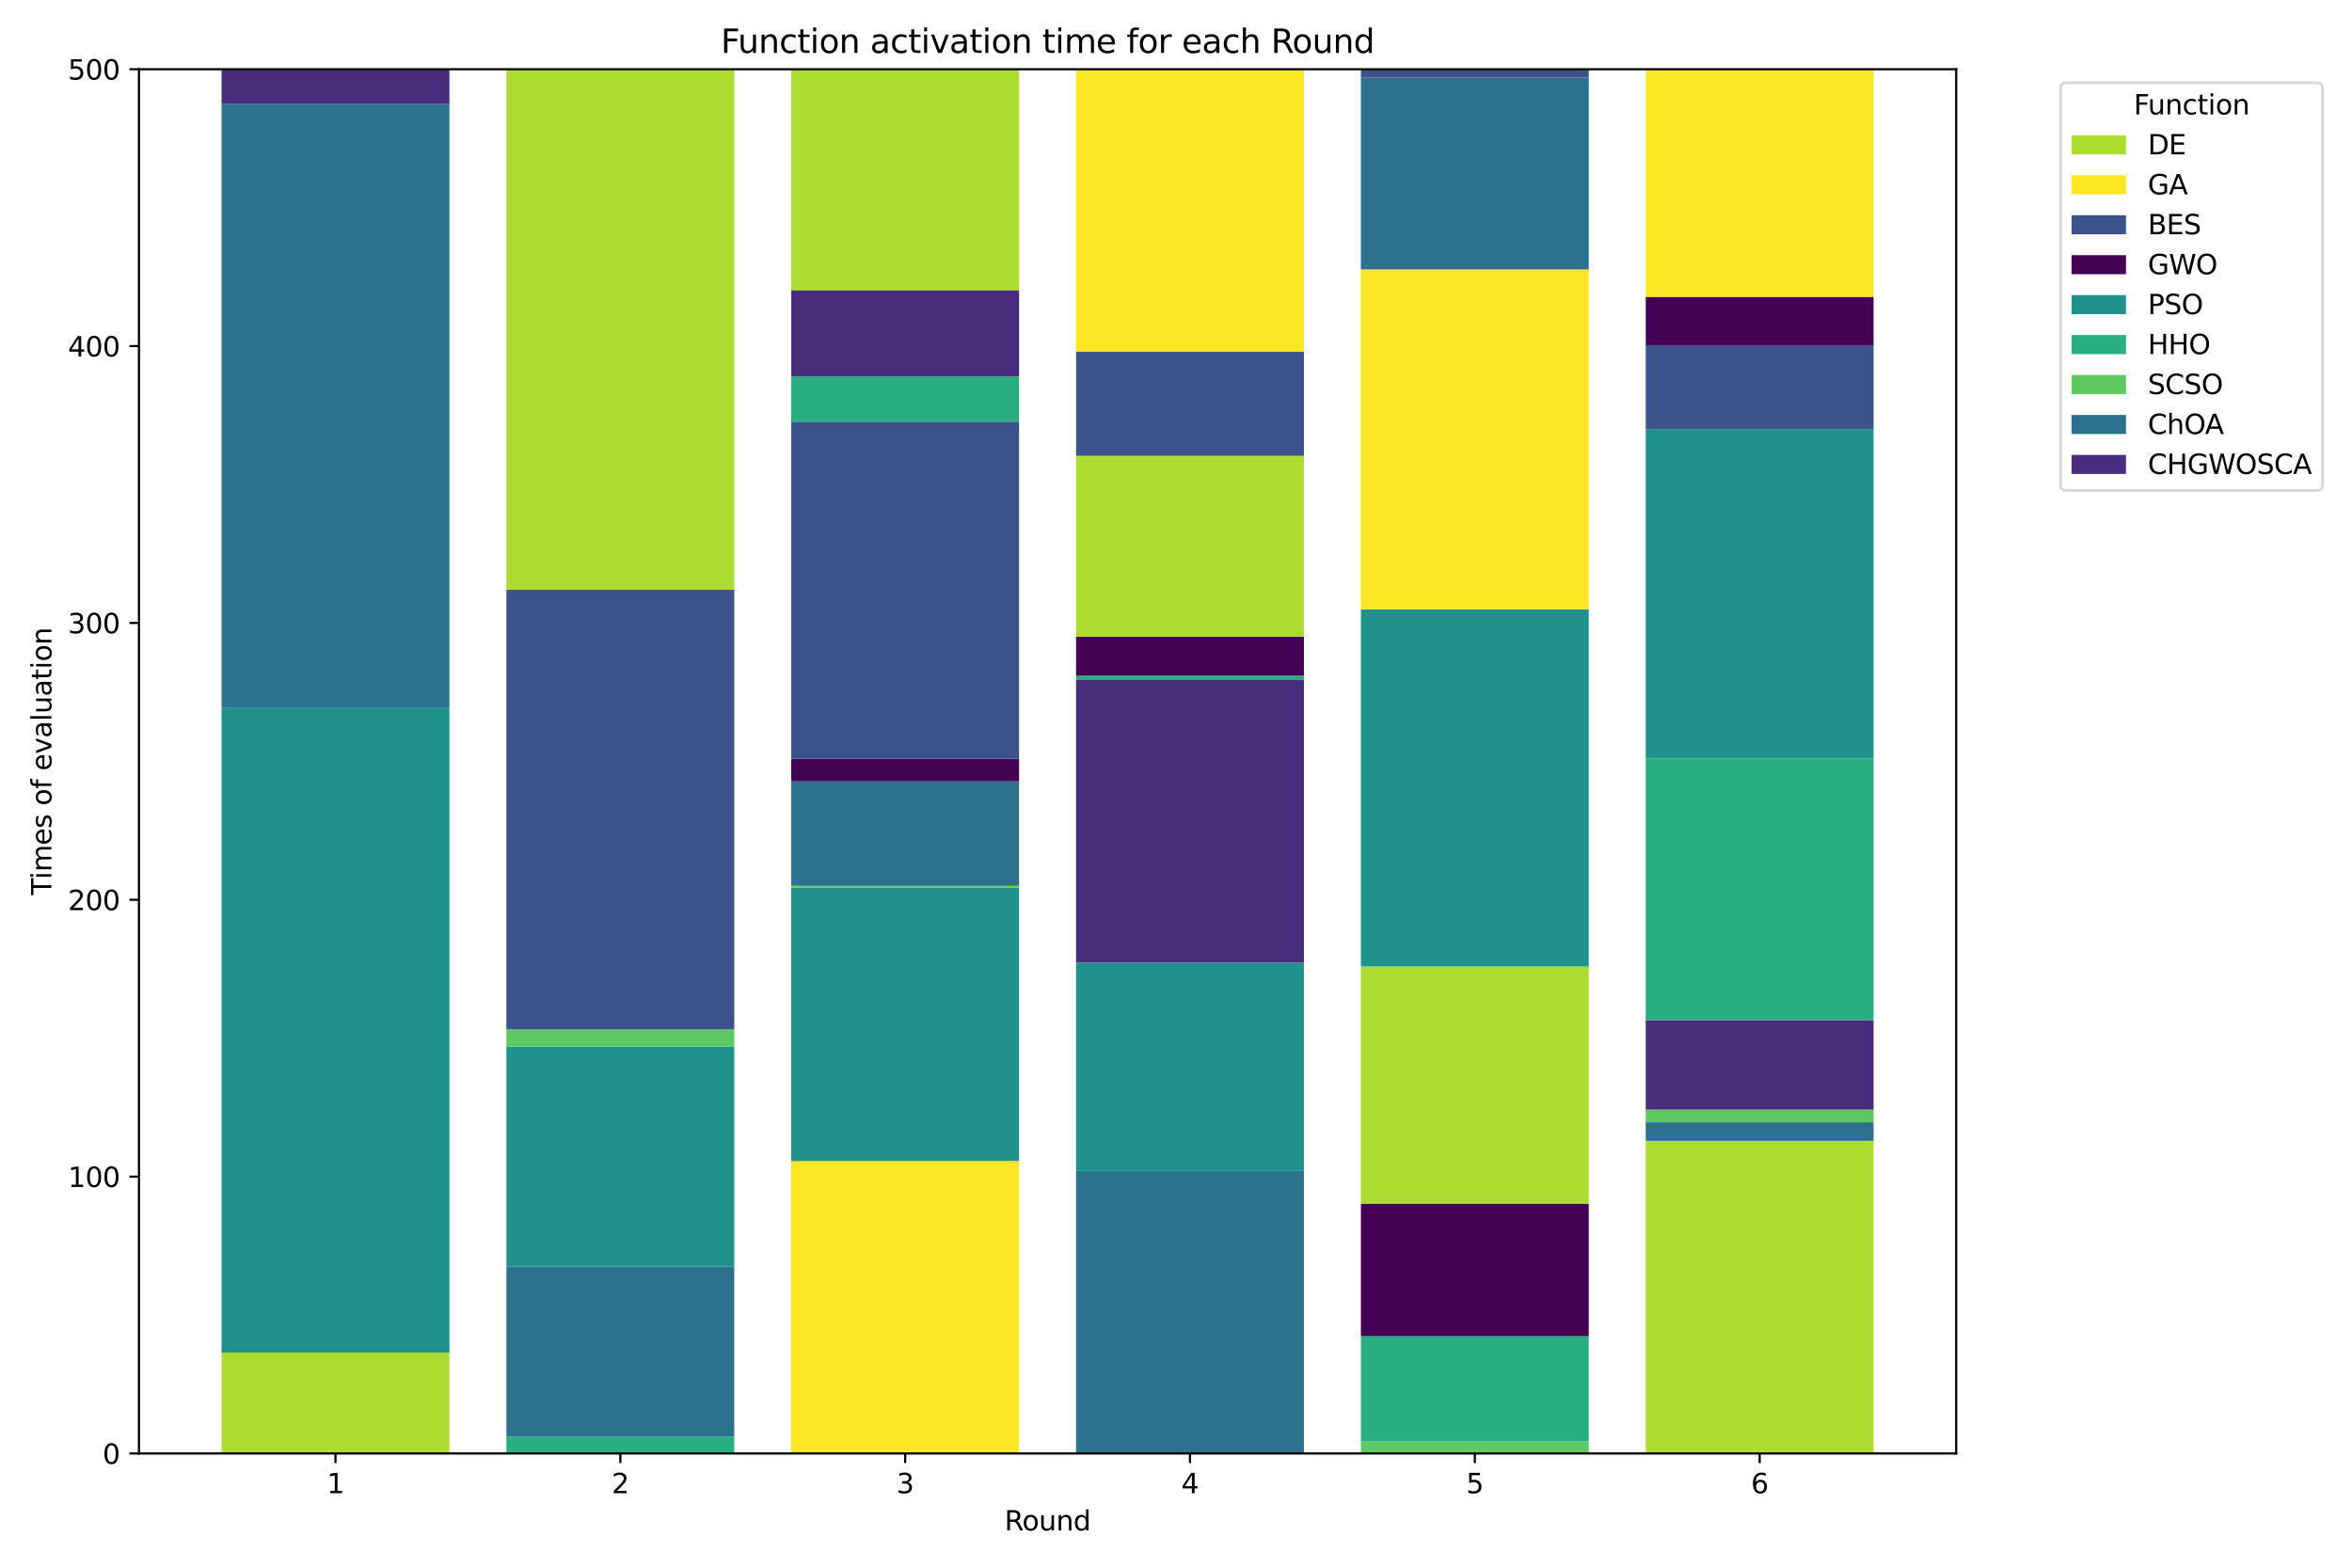 <?xml version="1.0" encoding="utf-8" standalone="no"?>
<!DOCTYPE svg PUBLIC "-//W3C//DTD SVG 1.1//EN"
  "http://www.w3.org/Graphics/SVG/1.1/DTD/svg11.dtd">
<svg xmlns:xlink="http://www.w3.org/1999/xlink" width="864pt" height="576pt" viewBox="0 0 864 576" xmlns="http://www.w3.org/2000/svg" version="1.1">
 <defs>
  <style type="text/css">*{stroke-linejoin: round; stroke-linecap: butt}</style>
 </defs>
 <g id="figure_1">
  <g id="patch_1">
   <path d="M 0 576 
L 864 576 
L 864 0 
L 0 0 
z
" style="fill: #ffffff"/>
  </g>
  <g id="axes_1">
   <g id="patch_2">
    <path d="M 51.05 534.04 
L 718.6 534.04 
L 718.6 25.44 
L 51.05 25.44 
z
" style="fill: #ffffff"/>
   </g>
   <g id="patch_3">
    <path d="M 81.393 534.04 
L 165.099 534.04 
L 165.099 497.001 
L 81.393 497.001 
z
" clip-path="url(#p1370273484)" style="fill: #addc30"/>
   </g>
   <g id="patch_4">
    <path d="M 81.393 497.001 
L 165.099 497.001 
L 165.099 497.001 
L 81.393 497.001 
z
" clip-path="url(#p1370273484)" style="fill: #fde725"/>
   </g>
   <g id="patch_5">
    <path d="M 81.393 497.001 
L 165.099 497.001 
L 165.099 497.001 
L 81.393 497.001 
z
" clip-path="url(#p1370273484)" style="fill: #3b528b"/>
   </g>
   <g id="patch_6">
    <path d="M 81.393 497.001 
L 165.099 497.001 
L 165.099 497.001 
L 81.393 497.001 
z
" clip-path="url(#p1370273484)" style="fill: #440154"/>
   </g>
   <g id="patch_7">
    <path d="M 81.393 497.001 
L 165.099 497.001 
L 165.099 259.958 
L 81.393 259.958 
z
" clip-path="url(#p1370273484)" style="fill: #21918c"/>
   </g>
   <g id="patch_8">
    <path d="M 81.393 259.958 
L 165.099 259.958 
L 165.099 259.958 
L 81.393 259.958 
z
" clip-path="url(#p1370273484)" style="fill: #28ae80"/>
   </g>
   <g id="patch_9">
    <path d="M 81.393 259.958 
L 165.099 259.958 
L 165.099 259.958 
L 81.393 259.958 
z
" clip-path="url(#p1370273484)" style="fill: #5ec962"/>
   </g>
   <g id="patch_10">
    <path d="M 81.393 259.958 
L 165.099 259.958 
L 165.099 38.202 
L 81.393 38.202 
z
" clip-path="url(#p1370273484)" style="fill: #2c728e"/>
   </g>
   <g id="patch_11">
    <path d="M 81.393 38.202 
L 165.099 38.202 
L 165.099 25.44 
L 81.393 25.44 
z
" clip-path="url(#p1370273484)" style="fill: #472d7b"/>
   </g>
   <g id="patch_12">
    <path d="M 186.025 534.04 
L 269.73 534.04 
L 269.73 527.895 
L 186.025 527.895 
z
" clip-path="url(#p1370273484)" style="fill: #28ae80"/>
   </g>
   <g id="patch_13">
    <path d="M 186.025 527.895 
L 269.73 527.895 
L 269.73 465.314 
L 186.025 465.314 
z
" clip-path="url(#p1370273484)" style="fill: #2c728e"/>
   </g>
   <g id="patch_14">
    <path d="M 186.025 465.314 
L 269.73 465.314 
L 269.73 384.478 
L 186.025 384.478 
z
" clip-path="url(#p1370273484)" style="fill: #21918c"/>
   </g>
   <g id="patch_15">
    <path d="M 186.025 384.478 
L 269.73 384.478 
L 269.73 378.208 
L 186.025 378.208 
z
" clip-path="url(#p1370273484)" style="fill: #5ec962"/>
   </g>
   <g id="patch_16">
    <path d="M 186.025 378.208 
L 269.73 378.208 
L 269.73 378.208 
L 186.025 378.208 
z
" clip-path="url(#p1370273484)" style="fill: #472d7b"/>
   </g>
   <g id="patch_17">
    <path d="M 186.025 378.208 
L 269.73 378.208 
L 269.73 216.913 
L 186.025 216.913 
z
" clip-path="url(#p1370273484)" style="fill: #3b528b"/>
   </g>
   <g id="patch_18">
    <path d="M 186.025 216.913 
L 269.73 216.913 
L 269.73 216.669 
L 186.025 216.669 
z
" clip-path="url(#p1370273484)" style="fill: #440154"/>
   </g>
   <g id="patch_19">
    <path d="M 186.025 216.669 
L 269.73 216.669 
L 269.73 25.44 
L 186.025 25.44 
z
" clip-path="url(#p1370273484)" style="fill: #addc30"/>
   </g>
   <g id="patch_20">
    <path d="M 186.025 25.44 
L 269.73 25.44 
L 269.73 25.44 
L 186.025 25.44 
z
" clip-path="url(#p1370273484)" style="fill: #fde725"/>
   </g>
   <g id="patch_21">
    <path d="M 290.657 534.04 
L 374.362 534.04 
L 374.362 426.599 
L 290.657 426.599 
z
" clip-path="url(#p1370273484)" style="fill: #fde725"/>
   </g>
   <g id="patch_22">
    <path d="M 290.657 426.599 
L 374.362 426.599 
L 374.362 326.133 
L 290.657 326.133 
z
" clip-path="url(#p1370273484)" style="fill: #21918c"/>
   </g>
   <g id="patch_23">
    <path d="M 290.657 326.133 
L 374.362 326.133 
L 374.362 325.445 
L 290.657 325.445 
z
" clip-path="url(#p1370273484)" style="fill: #5ec962"/>
   </g>
   <g id="patch_24">
    <path d="M 290.657 325.445 
L 374.362 325.445 
L 374.362 287.085 
L 290.657 287.085 
z
" clip-path="url(#p1370273484)" style="fill: #2c728e"/>
   </g>
   <g id="patch_25">
    <path d="M 290.657 287.085 
L 374.362 287.085 
L 374.362 278.74 
L 290.657 278.74 
z
" clip-path="url(#p1370273484)" style="fill: #440154"/>
   </g>
   <g id="patch_26">
    <path d="M 290.657 278.74 
L 374.362 278.74 
L 374.362 154.922 
L 290.657 154.922 
z
" clip-path="url(#p1370273484)" style="fill: #3b528b"/>
   </g>
   <g id="patch_27">
    <path d="M 290.657 154.922 
L 374.362 154.922 
L 374.362 138.315 
L 290.657 138.315 
z
" clip-path="url(#p1370273484)" style="fill: #28ae80"/>
   </g>
   <g id="patch_28">
    <path d="M 290.657 138.315 
L 374.362 138.315 
L 374.362 106.607 
L 290.657 106.607 
z
" clip-path="url(#p1370273484)" style="fill: #472d7b"/>
   </g>
   <g id="patch_29">
    <path d="M 290.657 106.607 
L 374.362 106.607 
L 374.362 25.44 
L 290.657 25.44 
z
" clip-path="url(#p1370273484)" style="fill: #addc30"/>
   </g>
   <g id="patch_30">
    <path d="M 395.288 534.04 
L 478.993 534.04 
L 478.993 430.215 
L 395.288 430.215 
z
" clip-path="url(#p1370273484)" style="fill: #2c728e"/>
   </g>
   <g id="patch_31">
    <path d="M 395.288 430.215 
L 478.993 430.215 
L 478.993 430.215 
L 395.288 430.215 
z
" clip-path="url(#p1370273484)" style="fill: #5ec962"/>
   </g>
   <g id="patch_32">
    <path d="M 395.288 430.215 
L 478.993 430.215 
L 478.993 353.688 
L 395.288 353.688 
z
" clip-path="url(#p1370273484)" style="fill: #21918c"/>
   </g>
   <g id="patch_33">
    <path d="M 395.288 353.688 
L 478.993 353.688 
L 478.993 249.863 
L 395.288 249.863 
z
" clip-path="url(#p1370273484)" style="fill: #472d7b"/>
   </g>
   <g id="patch_34">
    <path d="M 395.288 249.863 
L 478.993 249.863 
L 478.993 248.274 
L 395.288 248.274 
z
" clip-path="url(#p1370273484)" style="fill: #28ae80"/>
   </g>
   <g id="patch_35">
    <path d="M 395.288 248.274 
L 478.993 248.274 
L 478.993 233.922 
L 395.288 233.922 
z
" clip-path="url(#p1370273484)" style="fill: #440154"/>
   </g>
   <g id="patch_36">
    <path d="M 395.288 233.922 
L 478.993 233.922 
L 478.993 167.461 
L 395.288 167.461 
z
" clip-path="url(#p1370273484)" style="fill: #addc30"/>
   </g>
   <g id="patch_37">
    <path d="M 395.288 167.461 
L 478.993 167.461 
L 478.993 129.265 
L 395.288 129.265 
z
" clip-path="url(#p1370273484)" style="fill: #3b528b"/>
   </g>
   <g id="patch_38">
    <path d="M 395.288 129.265 
L 478.993 129.265 
L 478.993 25.44 
L 395.288 25.44 
z
" clip-path="url(#p1370273484)" style="fill: #fde725"/>
   </g>
   <g id="patch_39">
    <path d="M 499.92 534.04 
L 583.625 534.04 
L 583.625 534.04 
L 499.92 534.04 
z
" clip-path="url(#p1370273484)" style="fill: #472d7b"/>
   </g>
   <g id="patch_40">
    <path d="M 499.92 534.04 
L 583.625 534.04 
L 583.625 529.569 
L 499.92 529.569 
z
" clip-path="url(#p1370273484)" style="fill: #5ec962"/>
   </g>
   <g id="patch_41">
    <path d="M 499.92 529.569 
L 583.625 529.569 
L 583.625 490.949 
L 499.92 490.949 
z
" clip-path="url(#p1370273484)" style="fill: #28ae80"/>
   </g>
   <g id="patch_42">
    <path d="M 499.92 490.949 
L 583.625 490.949 
L 583.625 442.234 
L 499.92 442.234 
z
" clip-path="url(#p1370273484)" style="fill: #440154"/>
   </g>
   <g id="patch_43">
    <path d="M 499.92 442.234 
L 583.625 442.234 
L 583.625 355.106 
L 499.92 355.106 
z
" clip-path="url(#p1370273484)" style="fill: #addc30"/>
   </g>
   <g id="patch_44">
    <path d="M 499.92 355.106 
L 583.625 355.106 
L 583.625 223.829 
L 499.92 223.829 
z
" clip-path="url(#p1370273484)" style="fill: #21918c"/>
   </g>
   <g id="patch_45">
    <path d="M 499.92 223.829 
L 583.625 223.829 
L 583.625 98.989 
L 499.92 98.989 
z
" clip-path="url(#p1370273484)" style="fill: #fde725"/>
   </g>
   <g id="patch_46">
    <path d="M 499.92 98.989 
L 583.625 98.989 
L 583.625 28.529 
L 499.92 28.529 
z
" clip-path="url(#p1370273484)" style="fill: #2c728e"/>
   </g>
   <g id="patch_47">
    <path d="M 499.92 28.529 
L 583.625 28.529 
L 583.625 25.44 
L 499.92 25.44 
z
" clip-path="url(#p1370273484)" style="fill: #3b528b"/>
   </g>
   <g id="patch_48">
    <path d="M 604.551 534.04 
L 688.257 534.04 
L 688.257 419.161 
L 604.551 419.161 
z
" clip-path="url(#p1370273484)" style="fill: #addc30"/>
   </g>
   <g id="patch_49">
    <path d="M 604.551 419.161 
L 688.257 419.161 
L 688.257 412.333 
L 604.551 412.333 
z
" clip-path="url(#p1370273484)" style="fill: #2c728e"/>
   </g>
   <g id="patch_50">
    <path d="M 604.551 412.333 
L 688.257 412.333 
L 688.257 407.667 
L 604.551 407.667 
z
" clip-path="url(#p1370273484)" style="fill: #5ec962"/>
   </g>
   <g id="patch_51">
    <path d="M 604.551 407.667 
L 688.257 407.667 
L 688.257 374.815 
L 604.551 374.815 
z
" clip-path="url(#p1370273484)" style="fill: #472d7b"/>
   </g>
   <g id="patch_52">
    <path d="M 604.551 374.815 
L 688.257 374.815 
L 688.257 278.67 
L 604.551 278.67 
z
" clip-path="url(#p1370273484)" style="fill: #28ae80"/>
   </g>
   <g id="patch_53">
    <path d="M 604.551 278.67 
L 688.257 278.67 
L 688.257 157.648 
L 604.551 157.648 
z
" clip-path="url(#p1370273484)" style="fill: #21918c"/>
   </g>
   <g id="patch_54">
    <path d="M 604.551 157.648 
L 688.257 157.648 
L 688.257 126.829 
L 604.551 126.829 
z
" clip-path="url(#p1370273484)" style="fill: #3b528b"/>
   </g>
   <g id="patch_55">
    <path d="M 604.551 126.829 
L 688.257 126.829 
L 688.257 109.067 
L 604.551 109.067 
z
" clip-path="url(#p1370273484)" style="fill: #440154"/>
   </g>
   <g id="patch_56">
    <path d="M 604.551 109.067 
L 688.257 109.067 
L 688.257 25.44 
L 604.551 25.44 
z
" clip-path="url(#p1370273484)" style="fill: #fde725"/>
   </g>
   <g id="matplotlib.axis_1">
    <g id="xtick_1">
     <g id="line2d_1">
      <defs>
       <path id="m82ed3b5770" d="M 0 0 
L 0 3.5 
" style="stroke: #000000; stroke-width: 0.8"/>
      </defs>
      <g>
       <use xlink:href="#m82ed3b5770" x="123.246" y="534.04" style="stroke: #000000; stroke-width: 0.8"/>
      </g>
     </g>
     <g id="text_1">
      <!-- 1 -->
      <g transform="translate(120.065 548.638) scale(0.1 -0.1)">
       <defs>
        <path id="DejaVuSans-31" d="M 794 531 
L 1825 531 
L 1825 4091 
L 703 3866 
L 703 4441 
L 1819 4666 
L 2450 4666 
L 2450 531 
L 3481 531 
L 3481 0 
L 794 0 
L 794 531 
z
" transform="scale(0.016)"/>
       </defs>
       <use xlink:href="#DejaVuSans-31"/>
      </g>
     </g>
    </g>
    <g id="xtick_2">
     <g id="line2d_2">
      <g>
       <use xlink:href="#m82ed3b5770" x="227.878" y="534.04" style="stroke: #000000; stroke-width: 0.8"/>
      </g>
     </g>
     <g id="text_2">
      <!-- 2 -->
      <g transform="translate(224.696 548.638) scale(0.1 -0.1)">
       <defs>
        <path id="DejaVuSans-32" d="M 1228 531 
L 3431 531 
L 3431 0 
L 469 0 
L 469 531 
Q 828 903 1448 1529 
Q 2069 2156 2228 2338 
Q 2531 2678 2651 2914 
Q 2772 3150 2772 3378 
Q 2772 3750 2511 3984 
Q 2250 4219 1831 4219 
Q 1534 4219 1204 4116 
Q 875 4013 500 3803 
L 500 4441 
Q 881 4594 1212 4672 
Q 1544 4750 1819 4750 
Q 2544 4750 2975 4387 
Q 3406 4025 3406 3419 
Q 3406 3131 3298 2873 
Q 3191 2616 2906 2266 
Q 2828 2175 2409 1742 
Q 1991 1309 1228 531 
z
" transform="scale(0.016)"/>
       </defs>
       <use xlink:href="#DejaVuSans-32"/>
      </g>
     </g>
    </g>
    <g id="xtick_3">
     <g id="line2d_3">
      <g>
       <use xlink:href="#m82ed3b5770" x="332.509" y="534.04" style="stroke: #000000; stroke-width: 0.8"/>
      </g>
     </g>
     <g id="text_3">
      <!-- 3 -->
      <g transform="translate(329.328 548.638) scale(0.1 -0.1)">
       <defs>
        <path id="DejaVuSans-33" d="M 2597 2516 
Q 3050 2419 3304 2112 
Q 3559 1806 3559 1356 
Q 3559 666 3084 287 
Q 2609 -91 1734 -91 
Q 1441 -91 1130 -33 
Q 819 25 488 141 
L 488 750 
Q 750 597 1062 519 
Q 1375 441 1716 441 
Q 2309 441 2620 675 
Q 2931 909 2931 1356 
Q 2931 1769 2642 2001 
Q 2353 2234 1838 2234 
L 1294 2234 
L 1294 2753 
L 1863 2753 
Q 2328 2753 2575 2939 
Q 2822 3125 2822 3475 
Q 2822 3834 2567 4026 
Q 2313 4219 1838 4219 
Q 1578 4219 1281 4162 
Q 984 4106 628 3988 
L 628 4550 
Q 988 4650 1302 4700 
Q 1616 4750 1894 4750 
Q 2613 4750 3031 4423 
Q 3450 4097 3450 3541 
Q 3450 3153 3228 2886 
Q 3006 2619 2597 2516 
z
" transform="scale(0.016)"/>
       </defs>
       <use xlink:href="#DejaVuSans-33"/>
      </g>
     </g>
    </g>
    <g id="xtick_4">
     <g id="line2d_4">
      <g>
       <use xlink:href="#m82ed3b5770" x="437.141" y="534.04" style="stroke: #000000; stroke-width: 0.8"/>
      </g>
     </g>
     <g id="text_4">
      <!-- 4 -->
      <g transform="translate(433.96 548.638) scale(0.1 -0.1)">
       <defs>
        <path id="DejaVuSans-34" d="M 2419 4116 
L 825 1625 
L 2419 1625 
L 2419 4116 
z
M 2253 4666 
L 3047 4666 
L 3047 1625 
L 3713 1625 
L 3713 1100 
L 3047 1100 
L 3047 0 
L 2419 0 
L 2419 1100 
L 313 1100 
L 313 1709 
L 2253 4666 
z
" transform="scale(0.016)"/>
       </defs>
       <use xlink:href="#DejaVuSans-34"/>
      </g>
     </g>
    </g>
    <g id="xtick_5">
     <g id="line2d_5">
      <g>
       <use xlink:href="#m82ed3b5770" x="541.772" y="534.04" style="stroke: #000000; stroke-width: 0.8"/>
      </g>
     </g>
     <g id="text_5">
      <!-- 5 -->
      <g transform="translate(538.591 548.638) scale(0.1 -0.1)">
       <defs>
        <path id="DejaVuSans-35" d="M 691 4666 
L 3169 4666 
L 3169 4134 
L 1269 4134 
L 1269 2991 
Q 1406 3038 1543 3061 
Q 1681 3084 1819 3084 
Q 2600 3084 3056 2656 
Q 3513 2228 3513 1497 
Q 3513 744 3044 326 
Q 2575 -91 1722 -91 
Q 1428 -91 1123 -41 
Q 819 9 494 109 
L 494 744 
Q 775 591 1075 516 
Q 1375 441 1709 441 
Q 2250 441 2565 725 
Q 2881 1009 2881 1497 
Q 2881 1984 2565 2268 
Q 2250 2553 1709 2553 
Q 1456 2553 1204 2497 
Q 953 2441 691 2322 
L 691 4666 
z
" transform="scale(0.016)"/>
       </defs>
       <use xlink:href="#DejaVuSans-35"/>
      </g>
     </g>
    </g>
    <g id="xtick_6">
     <g id="line2d_6">
      <g>
       <use xlink:href="#m82ed3b5770" x="646.404" y="534.04" style="stroke: #000000; stroke-width: 0.8"/>
      </g>
     </g>
     <g id="text_6">
      <!-- 6 -->
      <g transform="translate(643.223 548.638) scale(0.1 -0.1)">
       <defs>
        <path id="DejaVuSans-36" d="M 2113 2584 
Q 1688 2584 1439 2293 
Q 1191 2003 1191 1497 
Q 1191 994 1439 701 
Q 1688 409 2113 409 
Q 2538 409 2786 701 
Q 3034 994 3034 1497 
Q 3034 2003 2786 2293 
Q 2538 2584 2113 2584 
z
M 3366 4563 
L 3366 3988 
Q 3128 4100 2886 4159 
Q 2644 4219 2406 4219 
Q 1781 4219 1451 3797 
Q 1122 3375 1075 2522 
Q 1259 2794 1537 2939 
Q 1816 3084 2150 3084 
Q 2853 3084 3261 2657 
Q 3669 2231 3669 1497 
Q 3669 778 3244 343 
Q 2819 -91 2113 -91 
Q 1303 -91 875 529 
Q 447 1150 447 2328 
Q 447 3434 972 4092 
Q 1497 4750 2381 4750 
Q 2619 4750 2861 4703 
Q 3103 4656 3366 4563 
z
" transform="scale(0.016)"/>
       </defs>
       <use xlink:href="#DejaVuSans-36"/>
      </g>
     </g>
    </g>
    <g id="text_7">
     <!-- Round -->
     <g transform="translate(369.005 562.317) scale(0.1 -0.1)">
      <defs>
       <path id="DejaVuSans-52" d="M 2841 2188 
Q 3044 2119 3236 1894 
Q 3428 1669 3622 1275 
L 4263 0 
L 3584 0 
L 2988 1197 
Q 2756 1666 2539 1819 
Q 2322 1972 1947 1972 
L 1259 1972 
L 1259 0 
L 628 0 
L 628 4666 
L 2053 4666 
Q 2853 4666 3247 4331 
Q 3641 3997 3641 3322 
Q 3641 2881 3436 2590 
Q 3231 2300 2841 2188 
z
M 1259 4147 
L 1259 2491 
L 2053 2491 
Q 2509 2491 2742 2702 
Q 2975 2913 2975 3322 
Q 2975 3731 2742 3939 
Q 2509 4147 2053 4147 
L 1259 4147 
z
" transform="scale(0.016)"/>
       <path id="DejaVuSans-6f" d="M 1959 3097 
Q 1497 3097 1228 2736 
Q 959 2375 959 1747 
Q 959 1119 1226 758 
Q 1494 397 1959 397 
Q 2419 397 2687 759 
Q 2956 1122 2956 1747 
Q 2956 2369 2687 2733 
Q 2419 3097 1959 3097 
z
M 1959 3584 
Q 2709 3584 3137 3096 
Q 3566 2609 3566 1747 
Q 3566 888 3137 398 
Q 2709 -91 1959 -91 
Q 1206 -91 779 398 
Q 353 888 353 1747 
Q 353 2609 779 3096 
Q 1206 3584 1959 3584 
z
" transform="scale(0.016)"/>
       <path id="DejaVuSans-75" d="M 544 1381 
L 544 3500 
L 1119 3500 
L 1119 1403 
Q 1119 906 1312 657 
Q 1506 409 1894 409 
Q 2359 409 2629 706 
Q 2900 1003 2900 1516 
L 2900 3500 
L 3475 3500 
L 3475 0 
L 2900 0 
L 2900 538 
Q 2691 219 2414 64 
Q 2138 -91 1772 -91 
Q 1169 -91 856 284 
Q 544 659 544 1381 
z
M 1991 3584 
L 1991 3584 
z
" transform="scale(0.016)"/>
       <path id="DejaVuSans-6e" d="M 3513 2113 
L 3513 0 
L 2938 0 
L 2938 2094 
Q 2938 2591 2744 2837 
Q 2550 3084 2163 3084 
Q 1697 3084 1428 2787 
Q 1159 2491 1159 1978 
L 1159 0 
L 581 0 
L 581 3500 
L 1159 3500 
L 1159 2956 
Q 1366 3272 1645 3428 
Q 1925 3584 2291 3584 
Q 2894 3584 3203 3211 
Q 3513 2838 3513 2113 
z
" transform="scale(0.016)"/>
       <path id="DejaVuSans-64" d="M 2906 2969 
L 2906 4863 
L 3481 4863 
L 3481 0 
L 2906 0 
L 2906 525 
Q 2725 213 2448 61 
Q 2172 -91 1784 -91 
Q 1150 -91 751 415 
Q 353 922 353 1747 
Q 353 2572 751 3078 
Q 1150 3584 1784 3584 
Q 2172 3584 2448 3432 
Q 2725 3281 2906 2969 
z
M 947 1747 
Q 947 1113 1208 752 
Q 1469 391 1925 391 
Q 2381 391 2643 752 
Q 2906 1113 2906 1747 
Q 2906 2381 2643 2742 
Q 2381 3103 1925 3103 
Q 1469 3103 1208 2742 
Q 947 2381 947 1747 
z
" transform="scale(0.016)"/>
      </defs>
      <use xlink:href="#DejaVuSans-52"/>
      <use xlink:href="#DejaVuSans-6f" transform="translate(64.982 0)"/>
      <use xlink:href="#DejaVuSans-75" transform="translate(126.164 0)"/>
      <use xlink:href="#DejaVuSans-6e" transform="translate(189.543 0)"/>
      <use xlink:href="#DejaVuSans-64" transform="translate(252.922 0)"/>
     </g>
    </g>
   </g>
   <g id="matplotlib.axis_2">
    <g id="ytick_1">
     <g id="line2d_7">
      <defs>
       <path id="ma6d722ba98" d="M 0 0 
L -3.5 0 
" style="stroke: #000000; stroke-width: 0.8"/>
      </defs>
      <g>
       <use xlink:href="#ma6d722ba98" x="51.05" y="534.04" style="stroke: #000000; stroke-width: 0.8"/>
      </g>
     </g>
     <g id="text_8">
      <!-- 0 -->
      <g transform="translate(37.688 537.839) scale(0.1 -0.1)">
       <defs>
        <path id="DejaVuSans-30" d="M 2034 4250 
Q 1547 4250 1301 3770 
Q 1056 3291 1056 2328 
Q 1056 1369 1301 889 
Q 1547 409 2034 409 
Q 2525 409 2770 889 
Q 3016 1369 3016 2328 
Q 3016 3291 2770 3770 
Q 2525 4250 2034 4250 
z
M 2034 4750 
Q 2819 4750 3233 4129 
Q 3647 3509 3647 2328 
Q 3647 1150 3233 529 
Q 2819 -91 2034 -91 
Q 1250 -91 836 529 
Q 422 1150 422 2328 
Q 422 3509 836 4129 
Q 1250 4750 2034 4750 
z
" transform="scale(0.016)"/>
       </defs>
       <use xlink:href="#DejaVuSans-30"/>
      </g>
     </g>
    </g>
    <g id="ytick_2">
     <g id="line2d_8">
      <g>
       <use xlink:href="#ma6d722ba98" x="51.05" y="432.32" style="stroke: #000000; stroke-width: 0.8"/>
      </g>
     </g>
     <g id="text_9">
      <!-- 100 -->
      <g transform="translate(24.962 436.119) scale(0.1 -0.1)">
       <use xlink:href="#DejaVuSans-31"/>
       <use xlink:href="#DejaVuSans-30" transform="translate(63.623 0)"/>
       <use xlink:href="#DejaVuSans-30" transform="translate(127.246 0)"/>
      </g>
     </g>
    </g>
    <g id="ytick_3">
     <g id="line2d_9">
      <g>
       <use xlink:href="#ma6d722ba98" x="51.05" y="330.6" style="stroke: #000000; stroke-width: 0.8"/>
      </g>
     </g>
     <g id="text_10">
      <!-- 200 -->
      <g transform="translate(24.962 334.399) scale(0.1 -0.1)">
       <use xlink:href="#DejaVuSans-32"/>
       <use xlink:href="#DejaVuSans-30" transform="translate(63.623 0)"/>
       <use xlink:href="#DejaVuSans-30" transform="translate(127.246 0)"/>
      </g>
     </g>
    </g>
    <g id="ytick_4">
     <g id="line2d_10">
      <g>
       <use xlink:href="#ma6d722ba98" x="51.05" y="228.88" style="stroke: #000000; stroke-width: 0.8"/>
      </g>
     </g>
     <g id="text_11">
      <!-- 300 -->
      <g transform="translate(24.962 232.679) scale(0.1 -0.1)">
       <use xlink:href="#DejaVuSans-33"/>
       <use xlink:href="#DejaVuSans-30" transform="translate(63.623 0)"/>
       <use xlink:href="#DejaVuSans-30" transform="translate(127.246 0)"/>
      </g>
     </g>
    </g>
    <g id="ytick_5">
     <g id="line2d_11">
      <g>
       <use xlink:href="#ma6d722ba98" x="51.05" y="127.16" style="stroke: #000000; stroke-width: 0.8"/>
      </g>
     </g>
     <g id="text_12">
      <!-- 400 -->
      <g transform="translate(24.962 130.959) scale(0.1 -0.1)">
       <use xlink:href="#DejaVuSans-34"/>
       <use xlink:href="#DejaVuSans-30" transform="translate(63.623 0)"/>
       <use xlink:href="#DejaVuSans-30" transform="translate(127.246 0)"/>
      </g>
     </g>
    </g>
    <g id="ytick_6">
     <g id="line2d_12">
      <g>
       <use xlink:href="#ma6d722ba98" x="51.05" y="25.44" style="stroke: #000000; stroke-width: 0.8"/>
      </g>
     </g>
     <g id="text_13">
      <!-- 500 -->
      <g transform="translate(24.962 29.239) scale(0.1 -0.1)">
       <use xlink:href="#DejaVuSans-35"/>
       <use xlink:href="#DejaVuSans-30" transform="translate(63.623 0)"/>
       <use xlink:href="#DejaVuSans-30" transform="translate(127.246 0)"/>
      </g>
     </g>
    </g>
    <g id="text_14">
     <!-- Times of evaluation -->
     <g transform="translate(18.883 328.875) rotate(-90) scale(0.1 -0.1)">
      <defs>
       <path id="DejaVuSans-54" d="M -19 4666 
L 3928 4666 
L 3928 4134 
L 2272 4134 
L 2272 0 
L 1638 0 
L 1638 4134 
L -19 4134 
L -19 4666 
z
" transform="scale(0.016)"/>
       <path id="DejaVuSans-69" d="M 603 3500 
L 1178 3500 
L 1178 0 
L 603 0 
L 603 3500 
z
M 603 4863 
L 1178 4863 
L 1178 4134 
L 603 4134 
L 603 4863 
z
" transform="scale(0.016)"/>
       <path id="DejaVuSans-6d" d="M 3328 2828 
Q 3544 3216 3844 3400 
Q 4144 3584 4550 3584 
Q 5097 3584 5394 3201 
Q 5691 2819 5691 2113 
L 5691 0 
L 5113 0 
L 5113 2094 
Q 5113 2597 4934 2840 
Q 4756 3084 4391 3084 
Q 3944 3084 3684 2787 
Q 3425 2491 3425 1978 
L 3425 0 
L 2847 0 
L 2847 2094 
Q 2847 2600 2669 2842 
Q 2491 3084 2119 3084 
Q 1678 3084 1418 2786 
Q 1159 2488 1159 1978 
L 1159 0 
L 581 0 
L 581 3500 
L 1159 3500 
L 1159 2956 
Q 1356 3278 1631 3431 
Q 1906 3584 2284 3584 
Q 2666 3584 2933 3390 
Q 3200 3197 3328 2828 
z
" transform="scale(0.016)"/>
       <path id="DejaVuSans-65" d="M 3597 1894 
L 3597 1613 
L 953 1613 
Q 991 1019 1311 708 
Q 1631 397 2203 397 
Q 2534 397 2845 478 
Q 3156 559 3463 722 
L 3463 178 
Q 3153 47 2828 -22 
Q 2503 -91 2169 -91 
Q 1331 -91 842 396 
Q 353 884 353 1716 
Q 353 2575 817 3079 
Q 1281 3584 2069 3584 
Q 2775 3584 3186 3129 
Q 3597 2675 3597 1894 
z
M 3022 2063 
Q 3016 2534 2758 2815 
Q 2500 3097 2075 3097 
Q 1594 3097 1305 2825 
Q 1016 2553 972 2059 
L 3022 2063 
z
" transform="scale(0.016)"/>
       <path id="DejaVuSans-73" d="M 2834 3397 
L 2834 2853 
Q 2591 2978 2328 3040 
Q 2066 3103 1784 3103 
Q 1356 3103 1142 2972 
Q 928 2841 928 2578 
Q 928 2378 1081 2264 
Q 1234 2150 1697 2047 
L 1894 2003 
Q 2506 1872 2764 1633 
Q 3022 1394 3022 966 
Q 3022 478 2636 193 
Q 2250 -91 1575 -91 
Q 1294 -91 989 -36 
Q 684 19 347 128 
L 347 722 
Q 666 556 975 473 
Q 1284 391 1588 391 
Q 1994 391 2212 530 
Q 2431 669 2431 922 
Q 2431 1156 2273 1281 
Q 2116 1406 1581 1522 
L 1381 1569 
Q 847 1681 609 1914 
Q 372 2147 372 2553 
Q 372 3047 722 3315 
Q 1072 3584 1716 3584 
Q 2034 3584 2315 3537 
Q 2597 3491 2834 3397 
z
" transform="scale(0.016)"/>
       <path id="DejaVuSans-20" transform="scale(0.016)"/>
       <path id="DejaVuSans-66" d="M 2375 4863 
L 2375 4384 
L 1825 4384 
Q 1516 4384 1395 4259 
Q 1275 4134 1275 3809 
L 1275 3500 
L 2222 3500 
L 2222 3053 
L 1275 3053 
L 1275 0 
L 697 0 
L 697 3053 
L 147 3053 
L 147 3500 
L 697 3500 
L 697 3744 
Q 697 4328 969 4595 
Q 1241 4863 1831 4863 
L 2375 4863 
z
" transform="scale(0.016)"/>
       <path id="DejaVuSans-76" d="M 191 3500 
L 800 3500 
L 1894 563 
L 2988 3500 
L 3597 3500 
L 2284 0 
L 1503 0 
L 191 3500 
z
" transform="scale(0.016)"/>
       <path id="DejaVuSans-61" d="M 2194 1759 
Q 1497 1759 1228 1600 
Q 959 1441 959 1056 
Q 959 750 1161 570 
Q 1363 391 1709 391 
Q 2188 391 2477 730 
Q 2766 1069 2766 1631 
L 2766 1759 
L 2194 1759 
z
M 3341 1997 
L 3341 0 
L 2766 0 
L 2766 531 
Q 2569 213 2275 61 
Q 1981 -91 1556 -91 
Q 1019 -91 701 211 
Q 384 513 384 1019 
Q 384 1609 779 1909 
Q 1175 2209 1959 2209 
L 2766 2209 
L 2766 2266 
Q 2766 2663 2505 2880 
Q 2244 3097 1772 3097 
Q 1472 3097 1187 3025 
Q 903 2953 641 2809 
L 641 3341 
Q 956 3463 1253 3523 
Q 1550 3584 1831 3584 
Q 2591 3584 2966 3190 
Q 3341 2797 3341 1997 
z
" transform="scale(0.016)"/>
       <path id="DejaVuSans-6c" d="M 603 4863 
L 1178 4863 
L 1178 0 
L 603 0 
L 603 4863 
z
" transform="scale(0.016)"/>
       <path id="DejaVuSans-74" d="M 1172 4494 
L 1172 3500 
L 2356 3500 
L 2356 3053 
L 1172 3053 
L 1172 1153 
Q 1172 725 1289 603 
Q 1406 481 1766 481 
L 2356 481 
L 2356 0 
L 1766 0 
Q 1100 0 847 248 
Q 594 497 594 1153 
L 594 3053 
L 172 3053 
L 172 3500 
L 594 3500 
L 594 4494 
L 1172 4494 
z
" transform="scale(0.016)"/>
      </defs>
      <use xlink:href="#DejaVuSans-54"/>
      <use xlink:href="#DejaVuSans-69" transform="translate(57.959 0)"/>
      <use xlink:href="#DejaVuSans-6d" transform="translate(85.742 0)"/>
      <use xlink:href="#DejaVuSans-65" transform="translate(183.154 0)"/>
      <use xlink:href="#DejaVuSans-73" transform="translate(244.678 0)"/>
      <use xlink:href="#DejaVuSans-20" transform="translate(296.777 0)"/>
      <use xlink:href="#DejaVuSans-6f" transform="translate(328.564 0)"/>
      <use xlink:href="#DejaVuSans-66" transform="translate(389.746 0)"/>
      <use xlink:href="#DejaVuSans-20" transform="translate(424.951 0)"/>
      <use xlink:href="#DejaVuSans-65" transform="translate(456.738 0)"/>
      <use xlink:href="#DejaVuSans-76" transform="translate(518.262 0)"/>
      <use xlink:href="#DejaVuSans-61" transform="translate(577.441 0)"/>
      <use xlink:href="#DejaVuSans-6c" transform="translate(638.721 0)"/>
      <use xlink:href="#DejaVuSans-75" transform="translate(666.504 0)"/>
      <use xlink:href="#DejaVuSans-61" transform="translate(729.883 0)"/>
      <use xlink:href="#DejaVuSans-74" transform="translate(791.162 0)"/>
      <use xlink:href="#DejaVuSans-69" transform="translate(830.371 0)"/>
      <use xlink:href="#DejaVuSans-6f" transform="translate(858.154 0)"/>
      <use xlink:href="#DejaVuSans-6e" transform="translate(919.336 0)"/>
     </g>
    </g>
   </g>
   <g id="patch_57">
    <path d="M 51.05 534.04 
L 51.05 25.44 
" style="fill: none; stroke: #000000; stroke-width: 0.8; stroke-linejoin: miter; stroke-linecap: square"/>
   </g>
   <g id="patch_58">
    <path d="M 718.6 534.04 
L 718.6 25.44 
" style="fill: none; stroke: #000000; stroke-width: 0.8; stroke-linejoin: miter; stroke-linecap: square"/>
   </g>
   <g id="patch_59">
    <path d="M 51.05 534.04 
L 718.6 534.04 
" style="fill: none; stroke: #000000; stroke-width: 0.8; stroke-linejoin: miter; stroke-linecap: square"/>
   </g>
   <g id="patch_60">
    <path d="M 51.05 25.44 
L 718.6 25.44 
" style="fill: none; stroke: #000000; stroke-width: 0.8; stroke-linejoin: miter; stroke-linecap: square"/>
   </g>
   <g id="text_15">
    <!-- Function activation time for each Round -->
    <g transform="translate(264.797 19.44) scale(0.12 -0.12)">
     <defs>
      <path id="DejaVuSans-46" d="M 628 4666 
L 3309 4666 
L 3309 4134 
L 1259 4134 
L 1259 2759 
L 3109 2759 
L 3109 2228 
L 1259 2228 
L 1259 0 
L 628 0 
L 628 4666 
z
" transform="scale(0.016)"/>
      <path id="DejaVuSans-63" d="M 3122 3366 
L 3122 2828 
Q 2878 2963 2633 3030 
Q 2388 3097 2138 3097 
Q 1578 3097 1268 2742 
Q 959 2388 959 1747 
Q 959 1106 1268 751 
Q 1578 397 2138 397 
Q 2388 397 2633 464 
Q 2878 531 3122 666 
L 3122 134 
Q 2881 22 2623 -34 
Q 2366 -91 2075 -91 
Q 1284 -91 818 406 
Q 353 903 353 1747 
Q 353 2603 823 3093 
Q 1294 3584 2113 3584 
Q 2378 3584 2631 3529 
Q 2884 3475 3122 3366 
z
" transform="scale(0.016)"/>
      <path id="DejaVuSans-72" d="M 2631 2963 
Q 2534 3019 2420 3045 
Q 2306 3072 2169 3072 
Q 1681 3072 1420 2755 
Q 1159 2438 1159 1844 
L 1159 0 
L 581 0 
L 581 3500 
L 1159 3500 
L 1159 2956 
Q 1341 3275 1631 3429 
Q 1922 3584 2338 3584 
Q 2397 3584 2469 3576 
Q 2541 3569 2628 3553 
L 2631 2963 
z
" transform="scale(0.016)"/>
      <path id="DejaVuSans-68" d="M 3513 2113 
L 3513 0 
L 2938 0 
L 2938 2094 
Q 2938 2591 2744 2837 
Q 2550 3084 2163 3084 
Q 1697 3084 1428 2787 
Q 1159 2491 1159 1978 
L 1159 0 
L 581 0 
L 581 4863 
L 1159 4863 
L 1159 2956 
Q 1366 3272 1645 3428 
Q 1925 3584 2291 3584 
Q 2894 3584 3203 3211 
Q 3513 2838 3513 2113 
z
" transform="scale(0.016)"/>
     </defs>
     <use xlink:href="#DejaVuSans-46"/>
     <use xlink:href="#DejaVuSans-75" transform="translate(52.02 0)"/>
     <use xlink:href="#DejaVuSans-6e" transform="translate(115.398 0)"/>
     <use xlink:href="#DejaVuSans-63" transform="translate(178.777 0)"/>
     <use xlink:href="#DejaVuSans-74" transform="translate(233.758 0)"/>
     <use xlink:href="#DejaVuSans-69" transform="translate(272.967 0)"/>
     <use xlink:href="#DejaVuSans-6f" transform="translate(300.75 0)"/>
     <use xlink:href="#DejaVuSans-6e" transform="translate(361.932 0)"/>
     <use xlink:href="#DejaVuSans-20" transform="translate(425.311 0)"/>
     <use xlink:href="#DejaVuSans-61" transform="translate(457.098 0)"/>
     <use xlink:href="#DejaVuSans-63" transform="translate(518.377 0)"/>
     <use xlink:href="#DejaVuSans-74" transform="translate(573.357 0)"/>
     <use xlink:href="#DejaVuSans-69" transform="translate(612.566 0)"/>
     <use xlink:href="#DejaVuSans-76" transform="translate(640.35 0)"/>
     <use xlink:href="#DejaVuSans-61" transform="translate(699.529 0)"/>
     <use xlink:href="#DejaVuSans-74" transform="translate(760.809 0)"/>
     <use xlink:href="#DejaVuSans-69" transform="translate(800.018 0)"/>
     <use xlink:href="#DejaVuSans-6f" transform="translate(827.801 0)"/>
     <use xlink:href="#DejaVuSans-6e" transform="translate(888.982 0)"/>
     <use xlink:href="#DejaVuSans-20" transform="translate(952.361 0)"/>
     <use xlink:href="#DejaVuSans-74" transform="translate(984.148 0)"/>
     <use xlink:href="#DejaVuSans-69" transform="translate(1023.357 0)"/>
     <use xlink:href="#DejaVuSans-6d" transform="translate(1051.141 0)"/>
     <use xlink:href="#DejaVuSans-65" transform="translate(1148.553 0)"/>
     <use xlink:href="#DejaVuSans-20" transform="translate(1210.076 0)"/>
     <use xlink:href="#DejaVuSans-66" transform="translate(1241.863 0)"/>
     <use xlink:href="#DejaVuSans-6f" transform="translate(1277.068 0)"/>
     <use xlink:href="#DejaVuSans-72" transform="translate(1338.25 0)"/>
     <use xlink:href="#DejaVuSans-20" transform="translate(1379.363 0)"/>
     <use xlink:href="#DejaVuSans-65" transform="translate(1411.15 0)"/>
     <use xlink:href="#DejaVuSans-61" transform="translate(1472.674 0)"/>
     <use xlink:href="#DejaVuSans-63" transform="translate(1533.953 0)"/>
     <use xlink:href="#DejaVuSans-68" transform="translate(1588.934 0)"/>
     <use xlink:href="#DejaVuSans-20" transform="translate(1652.312 0)"/>
     <use xlink:href="#DejaVuSans-52" transform="translate(1684.1 0)"/>
     <use xlink:href="#DejaVuSans-6f" transform="translate(1749.082 0)"/>
     <use xlink:href="#DejaVuSans-75" transform="translate(1810.264 0)"/>
     <use xlink:href="#DejaVuSans-6e" transform="translate(1873.643 0)"/>
     <use xlink:href="#DejaVuSans-64" transform="translate(1937.021 0)"/>
    </g>
   </g>
   <g id="legend_1">
    <g id="patch_61">
     <path d="M 758.977 180.221 
L 851.16 180.221 
Q 853.16 180.221 853.16 178.221 
L 853.16 32.44 
Q 853.16 30.44 851.16 30.44 
L 758.977 30.44 
Q 756.977 30.44 756.977 32.44 
L 756.977 178.221 
Q 756.977 180.221 758.977 180.221 
z
" style="fill: #ffffff; opacity: 0.8; stroke: #cccccc; stroke-linejoin: miter"/>
    </g>
    <g id="text_16">
     <!-- Function -->
     <g transform="translate(783.804 42.038) scale(0.1 -0.1)">
      <use xlink:href="#DejaVuSans-46"/>
      <use xlink:href="#DejaVuSans-75" transform="translate(52.02 0)"/>
      <use xlink:href="#DejaVuSans-6e" transform="translate(115.398 0)"/>
      <use xlink:href="#DejaVuSans-63" transform="translate(178.777 0)"/>
      <use xlink:href="#DejaVuSans-74" transform="translate(233.758 0)"/>
      <use xlink:href="#DejaVuSans-69" transform="translate(272.967 0)"/>
      <use xlink:href="#DejaVuSans-6f" transform="translate(300.75 0)"/>
      <use xlink:href="#DejaVuSans-6e" transform="translate(361.932 0)"/>
     </g>
    </g>
    <g id="patch_62">
     <path d="M 760.977 56.717 
L 780.977 56.717 
L 780.977 49.717 
L 760.977 49.717 
z
" style="fill: #addc30"/>
    </g>
    <g id="text_17">
     <!-- DE -->
     <g transform="translate(788.977 56.717) scale(0.1 -0.1)">
      <defs>
       <path id="DejaVuSans-44" d="M 1259 4147 
L 1259 519 
L 2022 519 
Q 2988 519 3436 956 
Q 3884 1394 3884 2338 
Q 3884 3275 3436 3711 
Q 2988 4147 2022 4147 
L 1259 4147 
z
M 628 4666 
L 1925 4666 
Q 3281 4666 3915 4102 
Q 4550 3538 4550 2338 
Q 4550 1131 3912 565 
Q 3275 0 1925 0 
L 628 0 
L 628 4666 
z
" transform="scale(0.016)"/>
       <path id="DejaVuSans-45" d="M 628 4666 
L 3578 4666 
L 3578 4134 
L 1259 4134 
L 1259 2753 
L 3481 2753 
L 3481 2222 
L 1259 2222 
L 1259 531 
L 3634 531 
L 3634 0 
L 628 0 
L 628 4666 
z
" transform="scale(0.016)"/>
      </defs>
      <use xlink:href="#DejaVuSans-44"/>
      <use xlink:href="#DejaVuSans-45" transform="translate(77.002 0)"/>
     </g>
    </g>
    <g id="patch_63">
     <path d="M 760.977 71.395 
L 780.977 71.395 
L 780.977 64.395 
L 760.977 64.395 
z
" style="fill: #fde725"/>
    </g>
    <g id="text_18">
     <!-- GA -->
     <g transform="translate(788.977 71.395) scale(0.1 -0.1)">
      <defs>
       <path id="DejaVuSans-47" d="M 3809 666 
L 3809 1919 
L 2778 1919 
L 2778 2438 
L 4434 2438 
L 4434 434 
Q 4069 175 3628 42 
Q 3188 -91 2688 -91 
Q 1594 -91 976 548 
Q 359 1188 359 2328 
Q 359 3472 976 4111 
Q 1594 4750 2688 4750 
Q 3144 4750 3555 4637 
Q 3966 4525 4313 4306 
L 4313 3634 
Q 3963 3931 3569 4081 
Q 3175 4231 2741 4231 
Q 1884 4231 1454 3753 
Q 1025 3275 1025 2328 
Q 1025 1384 1454 906 
Q 1884 428 2741 428 
Q 3075 428 3337 486 
Q 3600 544 3809 666 
z
" transform="scale(0.016)"/>
       <path id="DejaVuSans-41" d="M 2188 4044 
L 1331 1722 
L 3047 1722 
L 2188 4044 
z
M 1831 4666 
L 2547 4666 
L 4325 0 
L 3669 0 
L 3244 1197 
L 1141 1197 
L 716 0 
L 50 0 
L 1831 4666 
z
" transform="scale(0.016)"/>
      </defs>
      <use xlink:href="#DejaVuSans-47"/>
      <use xlink:href="#DejaVuSans-41" transform="translate(77.49 0)"/>
     </g>
    </g>
    <g id="patch_64">
     <path d="M 760.977 86.073 
L 780.977 86.073 
L 780.977 79.073 
L 760.977 79.073 
z
" style="fill: #3b528b"/>
    </g>
    <g id="text_19">
     <!-- BES -->
     <g transform="translate(788.977 86.073) scale(0.1 -0.1)">
      <defs>
       <path id="DejaVuSans-42" d="M 1259 2228 
L 1259 519 
L 2272 519 
Q 2781 519 3026 730 
Q 3272 941 3272 1375 
Q 3272 1813 3026 2020 
Q 2781 2228 2272 2228 
L 1259 2228 
z
M 1259 4147 
L 1259 2741 
L 2194 2741 
Q 2656 2741 2882 2914 
Q 3109 3088 3109 3444 
Q 3109 3797 2882 3972 
Q 2656 4147 2194 4147 
L 1259 4147 
z
M 628 4666 
L 2241 4666 
Q 2963 4666 3353 4366 
Q 3744 4066 3744 3513 
Q 3744 3084 3544 2831 
Q 3344 2578 2956 2516 
Q 3422 2416 3680 2098 
Q 3938 1781 3938 1306 
Q 3938 681 3513 340 
Q 3088 0 2303 0 
L 628 0 
L 628 4666 
z
" transform="scale(0.016)"/>
       <path id="DejaVuSans-53" d="M 3425 4513 
L 3425 3897 
Q 3066 4069 2747 4153 
Q 2428 4238 2131 4238 
Q 1616 4238 1336 4038 
Q 1056 3838 1056 3469 
Q 1056 3159 1242 3001 
Q 1428 2844 1947 2747 
L 2328 2669 
Q 3034 2534 3370 2195 
Q 3706 1856 3706 1288 
Q 3706 609 3251 259 
Q 2797 -91 1919 -91 
Q 1588 -91 1214 -16 
Q 841 59 441 206 
L 441 856 
Q 825 641 1194 531 
Q 1563 422 1919 422 
Q 2459 422 2753 634 
Q 3047 847 3047 1241 
Q 3047 1584 2836 1778 
Q 2625 1972 2144 2069 
L 1759 2144 
Q 1053 2284 737 2584 
Q 422 2884 422 3419 
Q 422 4038 858 4394 
Q 1294 4750 2059 4750 
Q 2388 4750 2728 4690 
Q 3069 4631 3425 4513 
z
" transform="scale(0.016)"/>
      </defs>
      <use xlink:href="#DejaVuSans-42"/>
      <use xlink:href="#DejaVuSans-45" transform="translate(68.604 0)"/>
      <use xlink:href="#DejaVuSans-53" transform="translate(131.787 0)"/>
     </g>
    </g>
    <g id="patch_65">
     <path d="M 760.977 100.751 
L 780.977 100.751 
L 780.977 93.751 
L 760.977 93.751 
z
" style="fill: #440154"/>
    </g>
    <g id="text_20">
     <!-- GWO -->
     <g transform="translate(788.977 100.751) scale(0.1 -0.1)">
      <defs>
       <path id="DejaVuSans-57" d="M 213 4666 
L 850 4666 
L 1831 722 
L 2809 4666 
L 3519 4666 
L 4500 722 
L 5478 4666 
L 6119 4666 
L 4947 0 
L 4153 0 
L 3169 4050 
L 2175 0 
L 1381 0 
L 213 4666 
z
" transform="scale(0.016)"/>
       <path id="DejaVuSans-4f" d="M 2522 4238 
Q 1834 4238 1429 3725 
Q 1025 3213 1025 2328 
Q 1025 1447 1429 934 
Q 1834 422 2522 422 
Q 3209 422 3611 934 
Q 4013 1447 4013 2328 
Q 4013 3213 3611 3725 
Q 3209 4238 2522 4238 
z
M 2522 4750 
Q 3503 4750 4090 4092 
Q 4678 3434 4678 2328 
Q 4678 1225 4090 567 
Q 3503 -91 2522 -91 
Q 1538 -91 948 565 
Q 359 1222 359 2328 
Q 359 3434 948 4092 
Q 1538 4750 2522 4750 
z
" transform="scale(0.016)"/>
      </defs>
      <use xlink:href="#DejaVuSans-47"/>
      <use xlink:href="#DejaVuSans-57" transform="translate(77.49 0)"/>
      <use xlink:href="#DejaVuSans-4f" transform="translate(176.367 0)"/>
     </g>
    </g>
    <g id="patch_66">
     <path d="M 760.977 115.429 
L 780.977 115.429 
L 780.977 108.429 
L 760.977 108.429 
z
" style="fill: #21918c"/>
    </g>
    <g id="text_21">
     <!-- PSO -->
     <g transform="translate(788.977 115.429) scale(0.1 -0.1)">
      <defs>
       <path id="DejaVuSans-50" d="M 1259 4147 
L 1259 2394 
L 2053 2394 
Q 2494 2394 2734 2622 
Q 2975 2850 2975 3272 
Q 2975 3691 2734 3919 
Q 2494 4147 2053 4147 
L 1259 4147 
z
M 628 4666 
L 2053 4666 
Q 2838 4666 3239 4311 
Q 3641 3956 3641 3272 
Q 3641 2581 3239 2228 
Q 2838 1875 2053 1875 
L 1259 1875 
L 1259 0 
L 628 0 
L 628 4666 
z
" transform="scale(0.016)"/>
      </defs>
      <use xlink:href="#DejaVuSans-50"/>
      <use xlink:href="#DejaVuSans-53" transform="translate(60.303 0)"/>
      <use xlink:href="#DejaVuSans-4f" transform="translate(123.779 0)"/>
     </g>
    </g>
    <g id="patch_67">
     <path d="M 760.977 130.107 
L 780.977 130.107 
L 780.977 123.107 
L 760.977 123.107 
z
" style="fill: #28ae80"/>
    </g>
    <g id="text_22">
     <!-- HHO -->
     <g transform="translate(788.977 130.107) scale(0.1 -0.1)">
      <defs>
       <path id="DejaVuSans-48" d="M 628 4666 
L 1259 4666 
L 1259 2753 
L 3553 2753 
L 3553 4666 
L 4184 4666 
L 4184 0 
L 3553 0 
L 3553 2222 
L 1259 2222 
L 1259 0 
L 628 0 
L 628 4666 
z
" transform="scale(0.016)"/>
      </defs>
      <use xlink:href="#DejaVuSans-48"/>
      <use xlink:href="#DejaVuSans-48" transform="translate(75.195 0)"/>
      <use xlink:href="#DejaVuSans-4f" transform="translate(150.391 0)"/>
     </g>
    </g>
    <g id="patch_68">
     <path d="M 760.977 144.785 
L 780.977 144.785 
L 780.977 137.785 
L 760.977 137.785 
z
" style="fill: #5ec962"/>
    </g>
    <g id="text_23">
     <!-- SCSO -->
     <g transform="translate(788.977 144.785) scale(0.1 -0.1)">
      <defs>
       <path id="DejaVuSans-43" d="M 4122 4306 
L 4122 3641 
Q 3803 3938 3442 4084 
Q 3081 4231 2675 4231 
Q 1875 4231 1450 3742 
Q 1025 3253 1025 2328 
Q 1025 1406 1450 917 
Q 1875 428 2675 428 
Q 3081 428 3442 575 
Q 3803 722 4122 1019 
L 4122 359 
Q 3791 134 3420 21 
Q 3050 -91 2638 -91 
Q 1578 -91 968 557 
Q 359 1206 359 2328 
Q 359 3453 968 4101 
Q 1578 4750 2638 4750 
Q 3056 4750 3426 4639 
Q 3797 4528 4122 4306 
z
" transform="scale(0.016)"/>
      </defs>
      <use xlink:href="#DejaVuSans-53"/>
      <use xlink:href="#DejaVuSans-43" transform="translate(63.477 0)"/>
      <use xlink:href="#DejaVuSans-53" transform="translate(133.301 0)"/>
      <use xlink:href="#DejaVuSans-4f" transform="translate(196.777 0)"/>
     </g>
    </g>
    <g id="patch_69">
     <path d="M 760.977 159.463 
L 780.977 159.463 
L 780.977 152.463 
L 760.977 152.463 
z
" style="fill: #2c728e"/>
    </g>
    <g id="text_24">
     <!-- ChOA -->
     <g transform="translate(788.977 159.463) scale(0.1 -0.1)">
      <use xlink:href="#DejaVuSans-43"/>
      <use xlink:href="#DejaVuSans-68" transform="translate(69.824 0)"/>
      <use xlink:href="#DejaVuSans-4f" transform="translate(133.203 0)"/>
      <use xlink:href="#DejaVuSans-41" transform="translate(210.164 0)"/>
     </g>
    </g>
    <g id="patch_70">
     <path d="M 760.977 174.142 
L 780.977 174.142 
L 780.977 167.142 
L 760.977 167.142 
z
" style="fill: #472d7b"/>
    </g>
    <g id="text_25">
     <!-- CHGWOSCA -->
     <g transform="translate(788.977 174.142) scale(0.1 -0.1)">
      <use xlink:href="#DejaVuSans-43"/>
      <use xlink:href="#DejaVuSans-48" transform="translate(69.824 0)"/>
      <use xlink:href="#DejaVuSans-47" transform="translate(145.02 0)"/>
      <use xlink:href="#DejaVuSans-57" transform="translate(222.51 0)"/>
      <use xlink:href="#DejaVuSans-4f" transform="translate(321.387 0)"/>
      <use xlink:href="#DejaVuSans-53" transform="translate(400.098 0)"/>
      <use xlink:href="#DejaVuSans-43" transform="translate(463.574 0)"/>
      <use xlink:href="#DejaVuSans-41" transform="translate(533.398 0)"/>
     </g>
    </g>
   </g>
  </g>
 </g>
 <defs>
  <clipPath id="p1370273484">
   <rect x="51.05" y="25.44" width="667.55" height="508.6"/>
  </clipPath>
 </defs>
</svg>
